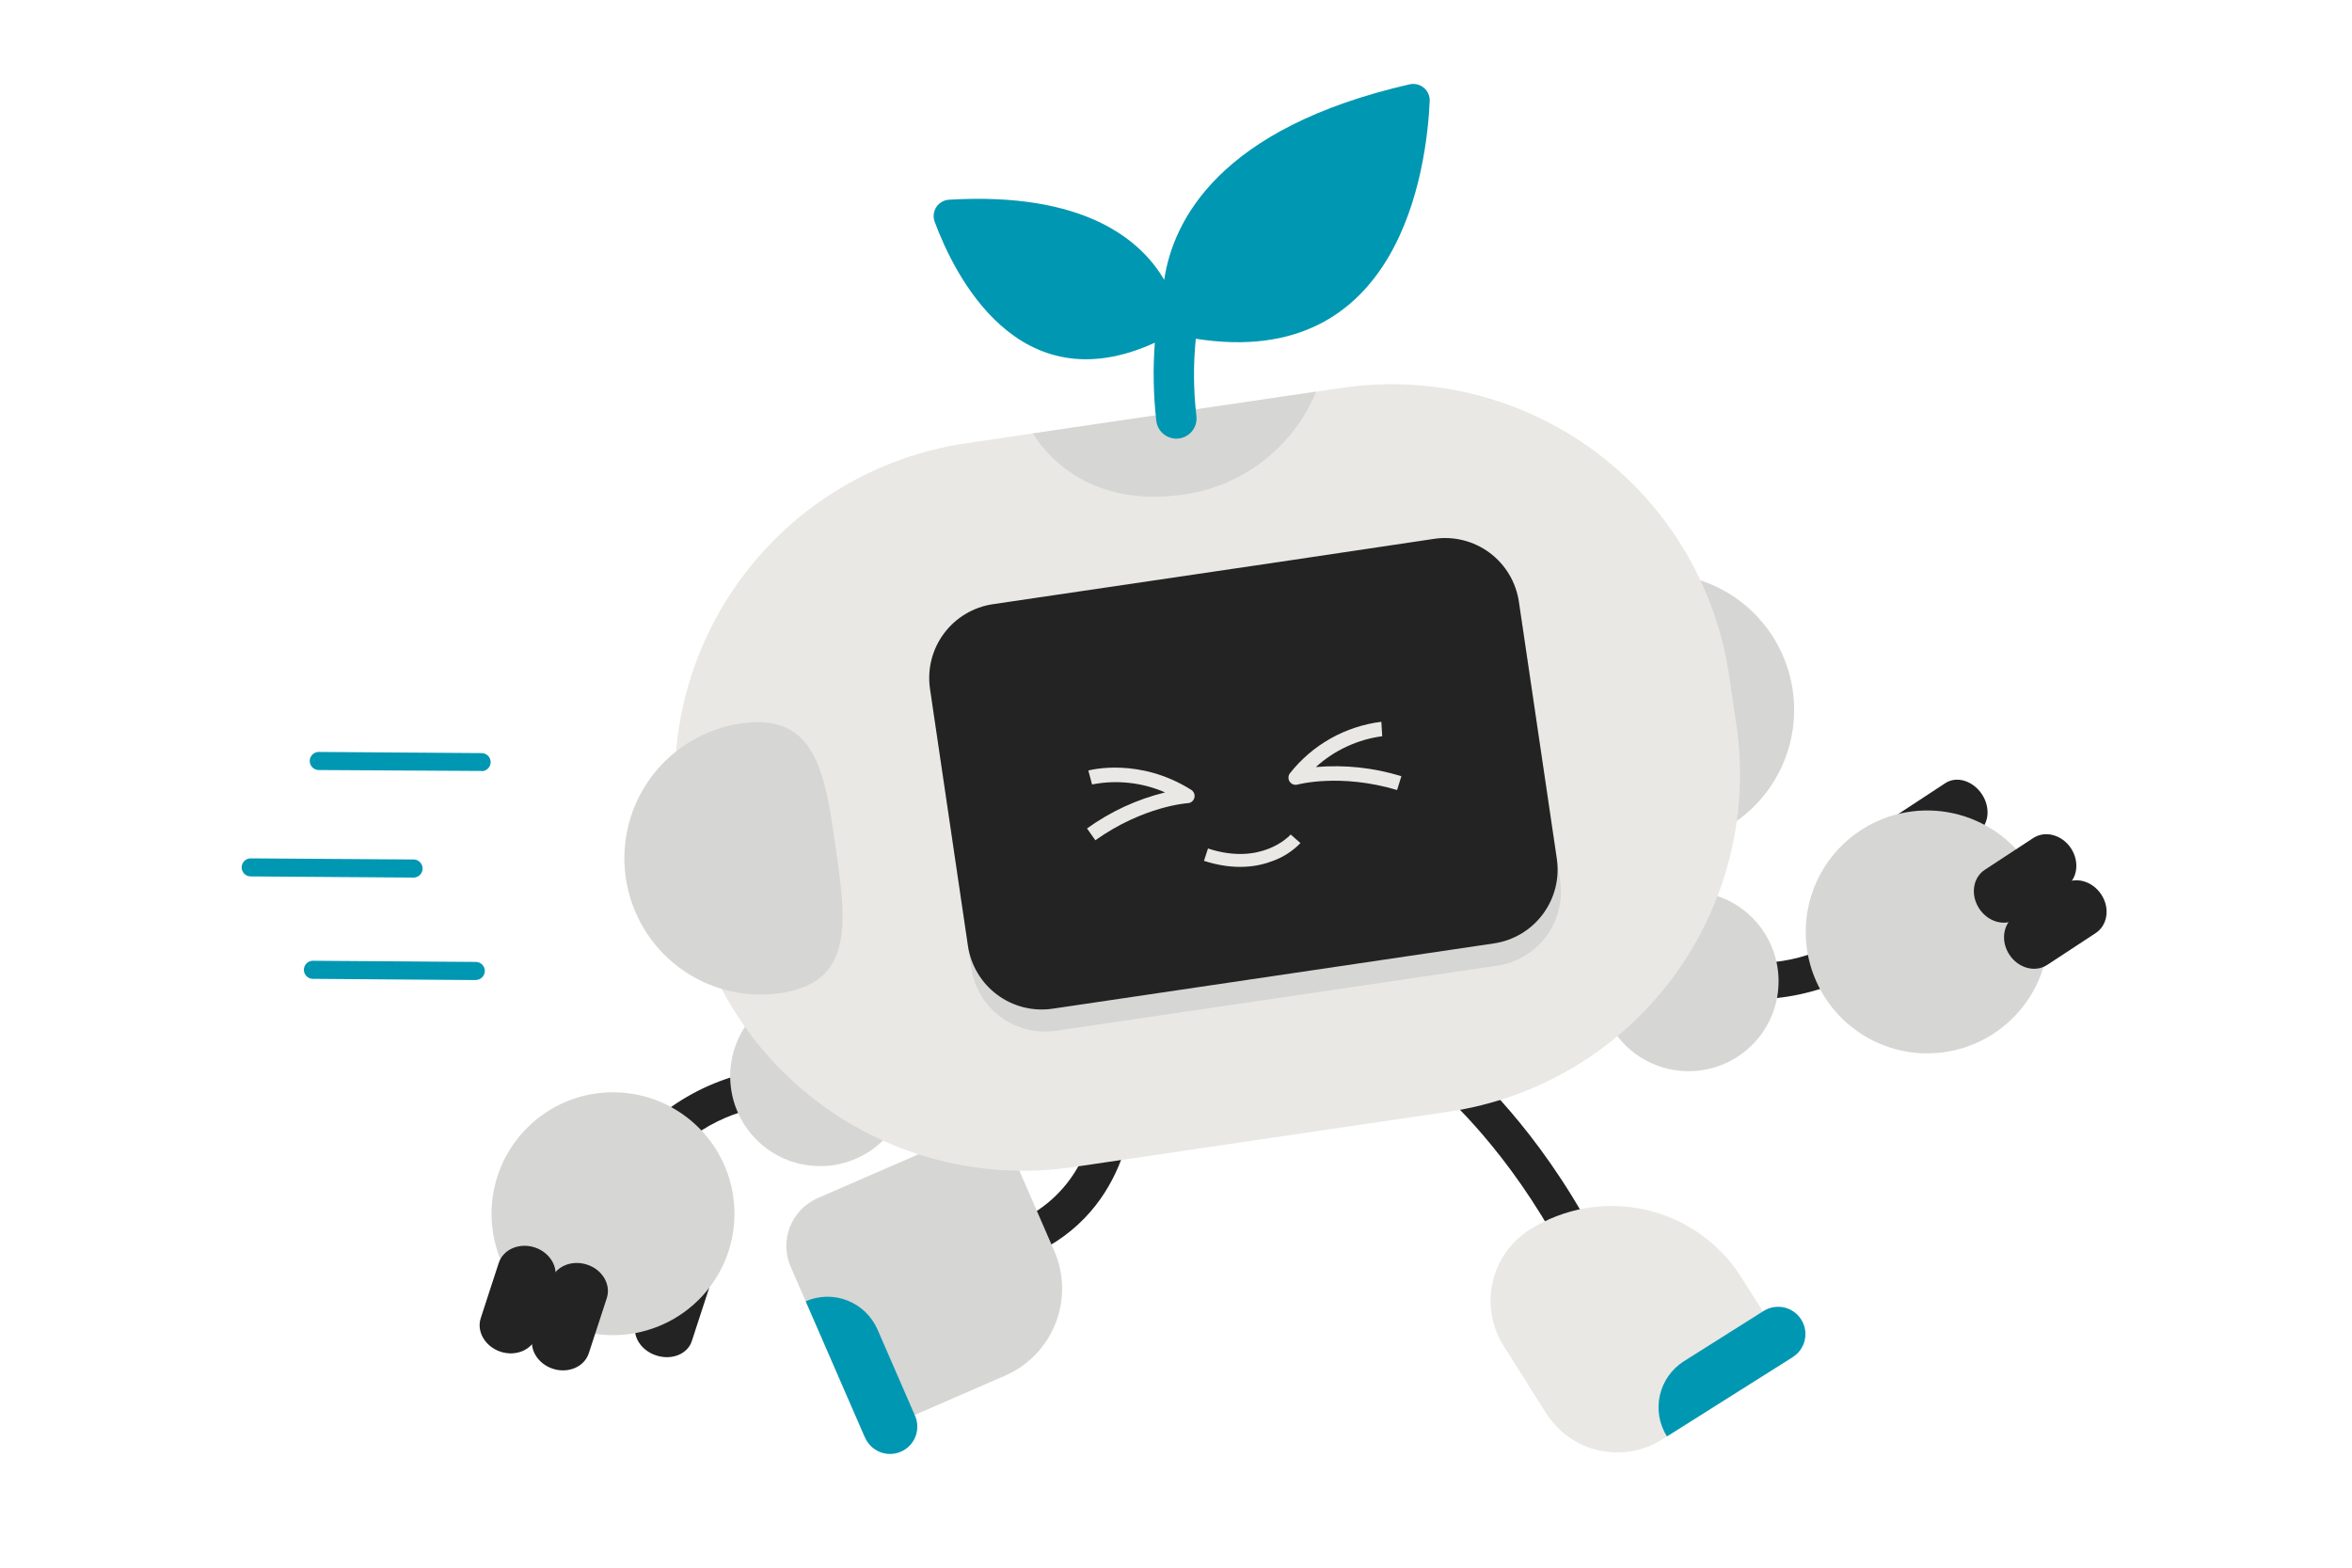 <svg xmlns="http://www.w3.org/2000/svg" xmlns:xlink="http://www.w3.org/1999/xlink" width="600" zoomAndPan="magnify" viewBox="0 0 450 300" height="400" preserveAspectRatio="xMidYMid meet" version="1.0"><defs><clipPath id="83a9043a63"><path d="M 383 168 L 403.973 168 L 403.973 186 L 383 186 Z M 383 168 " clip-rule="nonzero"/></clipPath><clipPath id="58d92d96a0"><path d="M 46.223 164 L 81 164 L 81 168 L 46.223 168 Z M 46.223 164 " clip-rule="nonzero"/></clipPath></defs><path fill="#232323" d="M 198.082 239.715 C 197.672 239.816 197.254 239.844 196.836 239.797 C 196.414 239.746 196.016 239.621 195.641 239.426 C 195.262 239.23 194.934 238.973 194.652 238.652 C 194.371 238.336 194.156 237.98 194.008 237.582 C 193.859 237.188 193.785 236.777 193.785 236.352 C 193.789 235.926 193.867 235.52 194.02 235.121 C 194.172 234.727 194.391 234.371 194.672 234.055 C 194.957 233.742 195.285 233.484 195.664 233.293 C 210.5 225.871 210.129 209.215 210.098 208.516 C 210.082 208.059 210.152 207.617 210.312 207.188 C 210.469 206.754 210.707 206.371 211.016 206.035 C 211.328 205.699 211.691 205.438 212.109 205.246 C 212.527 205.055 212.961 204.949 213.422 204.934 C 213.879 204.914 214.324 204.984 214.754 205.145 C 215.184 205.305 215.566 205.539 215.902 205.852 C 216.238 206.16 216.5 206.523 216.691 206.941 C 216.883 207.359 216.988 207.797 217.008 208.254 C 217.008 209.137 217.641 230.023 198.762 239.48 C 198.543 239.582 198.316 239.66 198.082 239.715 Z M 198.082 239.715 " fill-opacity="1" fill-rule="nonzero"/><path fill="#d6d6d4" d="M 151.273 242.398 L 165.414 274.945 L 192.297 263.25 C 192.84 263.012 193.375 262.746 193.895 262.457 C 194.414 262.168 194.918 261.855 195.406 261.516 C 195.895 261.176 196.363 260.812 196.816 260.43 C 197.27 260.043 197.703 259.637 198.117 259.207 C 198.531 258.781 198.922 258.332 199.293 257.867 C 199.66 257.402 200.004 256.918 200.328 256.418 C 200.648 255.918 200.945 255.402 201.215 254.871 C 201.488 254.344 201.73 253.801 201.949 253.25 C 202.168 252.695 202.359 252.133 202.52 251.559 C 202.684 250.988 202.816 250.41 202.922 249.824 C 203.027 249.238 203.105 248.648 203.152 248.055 C 203.199 247.465 203.219 246.871 203.207 246.273 C 203.195 245.68 203.156 245.086 203.09 244.496 C 203.02 243.906 202.922 243.32 202.797 242.738 C 202.668 242.156 202.516 241.582 202.332 241.02 C 202.148 240.453 201.938 239.895 201.699 239.352 L 194.785 223.461 C 194.523 222.859 194.207 222.293 193.832 221.758 C 193.457 221.223 193.035 220.727 192.562 220.273 C 192.094 219.82 191.582 219.418 191.031 219.066 C 190.484 218.711 189.902 218.414 189.297 218.176 C 188.688 217.938 188.062 217.758 187.418 217.641 C 186.777 217.527 186.129 217.473 185.473 217.484 C 184.82 217.496 184.176 217.566 183.535 217.707 C 182.898 217.844 182.277 218.043 181.676 218.301 L 156.418 229.289 C 155.82 229.551 155.254 229.871 154.719 230.246 C 154.184 230.621 153.688 231.043 153.234 231.516 C 152.785 231.984 152.383 232.496 152.027 233.047 C 151.676 233.598 151.383 234.176 151.141 234.781 C 150.902 235.391 150.727 236.016 150.609 236.66 C 150.496 237.301 150.441 237.949 150.453 238.602 C 150.465 239.258 150.539 239.902 150.676 240.539 C 150.816 241.18 151.012 241.797 151.273 242.398 Z M 151.273 242.398 " fill-opacity="1" fill-rule="nonzero"/><path fill="#0097b2" d="M 165.5 275.102 L 154.152 249.016 C 154.781 248.742 155.43 248.531 156.098 248.387 C 156.77 248.242 157.445 248.16 158.133 248.148 C 158.816 248.137 159.496 248.191 160.172 248.312 C 160.848 248.438 161.504 248.621 162.141 248.875 C 162.777 249.125 163.387 249.438 163.961 249.805 C 164.539 250.176 165.074 250.602 165.566 251.078 C 166.059 251.555 166.5 252.074 166.891 252.637 C 167.281 253.199 167.617 253.793 167.891 254.422 L 175.074 270.938 C 175.211 271.254 175.316 271.578 175.387 271.91 C 175.461 272.246 175.5 272.586 175.504 272.926 C 175.512 273.27 175.484 273.609 175.422 273.945 C 175.363 274.285 175.27 274.613 175.145 274.93 C 175.02 275.25 174.863 275.551 174.676 275.84 C 174.492 276.129 174.281 276.395 174.043 276.641 C 173.805 276.891 173.547 277.109 173.266 277.305 C 172.984 277.5 172.684 277.668 172.371 277.801 C 172.059 277.938 171.734 278.043 171.398 278.117 C 171.062 278.191 170.723 278.23 170.383 278.234 C 170.039 278.242 169.699 278.215 169.363 278.152 C 169.027 278.09 168.699 278 168.379 277.875 C 168.059 277.746 167.758 277.594 167.469 277.406 C 167.18 277.223 166.914 277.012 166.668 276.773 C 166.422 276.535 166.199 276.273 166.004 275.992 C 165.809 275.711 165.645 275.414 165.508 275.102 Z M 165.5 275.102 " fill-opacity="1" fill-rule="nonzero"/><path fill="#232323" d="M 300.094 237.68 C 299.441 237.715 298.828 237.578 298.254 237.266 C 297.68 236.953 297.23 236.512 296.906 235.945 C 286.559 217.902 275.199 208.426 275.086 208.332 C 274.73 208.039 274.445 207.691 274.23 207.289 C 274.016 206.883 273.887 206.453 273.844 205.996 C 273.801 205.543 273.844 205.094 273.977 204.656 C 274.113 204.219 274.324 203.82 274.617 203.469 C 274.906 203.117 275.258 202.832 275.66 202.617 C 276.066 202.402 276.496 202.273 276.953 202.227 C 277.406 202.184 277.855 202.23 278.293 202.363 C 278.73 202.496 279.125 202.711 279.48 203 C 279.98 203.414 291.93 213.375 302.906 232.508 C 303.051 232.766 303.164 233.035 303.238 233.32 C 303.316 233.602 303.355 233.895 303.359 234.188 C 303.359 234.48 303.328 234.773 303.254 235.059 C 303.184 235.344 303.078 235.617 302.938 235.875 C 302.797 236.133 302.625 236.371 302.426 236.586 C 302.223 236.801 302 236.988 301.75 237.145 C 301.5 237.305 301.238 237.43 300.957 237.52 C 300.676 237.609 300.391 237.664 300.094 237.68 Z M 300.094 237.68 " fill-opacity="1" fill-rule="nonzero"/><path fill="#e9e8e4" d="M 342.855 259.801 L 318.023 275.461 C 317.578 275.742 317.117 276 316.648 276.238 C 316.176 276.473 315.695 276.688 315.199 276.875 C 314.707 277.062 314.207 277.227 313.699 277.367 C 313.191 277.508 312.676 277.621 312.156 277.711 C 311.637 277.801 311.113 277.863 310.586 277.902 C 310.062 277.941 309.535 277.953 309.008 277.938 C 308.48 277.922 307.957 277.883 307.434 277.82 C 306.91 277.754 306.391 277.66 305.875 277.547 C 305.359 277.43 304.852 277.289 304.352 277.121 C 303.852 276.953 303.359 276.766 302.879 276.551 C 302.398 276.336 301.926 276.098 301.469 275.836 C 301.012 275.574 300.566 275.293 300.133 274.988 C 299.703 274.684 299.289 274.359 298.891 274.016 C 298.492 273.668 298.109 273.305 297.746 272.922 C 297.387 272.539 297.043 272.141 296.719 271.723 C 296.395 271.309 296.09 270.875 295.809 270.43 L 287.664 257.512 C 287.383 257.066 287.125 256.609 286.887 256.137 C 286.652 255.664 286.438 255.184 286.25 254.691 C 286.059 254.199 285.895 253.699 285.758 253.188 C 285.617 252.68 285.5 252.168 285.414 251.648 C 285.324 251.125 285.262 250.605 285.223 250.078 C 285.184 249.551 285.172 249.023 285.188 248.496 C 285.199 247.969 285.238 247.445 285.305 246.922 C 285.371 246.398 285.461 245.879 285.578 245.363 C 285.695 244.852 285.836 244.344 286.004 243.844 C 286.168 243.34 286.359 242.852 286.574 242.367 C 286.789 241.887 287.027 241.418 287.289 240.957 C 287.547 240.5 287.832 240.055 288.137 239.625 C 288.441 239.195 288.766 238.777 289.109 238.379 C 289.453 237.98 289.82 237.602 290.203 237.238 C 290.586 236.875 290.984 236.531 291.398 236.207 C 291.816 235.883 292.246 235.582 292.695 235.301 C 293.508 234.785 294.344 234.316 295.203 233.883 C 296.062 233.453 296.941 233.066 297.84 232.723 C 298.738 232.379 299.648 232.078 300.578 231.824 C 301.504 231.566 302.441 231.359 303.387 231.195 C 304.336 231.035 305.289 230.918 306.25 230.848 C 307.207 230.781 308.168 230.758 309.129 230.785 C 310.09 230.809 311.047 230.883 312 231 C 312.957 231.121 313.902 231.285 314.84 231.5 C 315.777 231.711 316.703 231.969 317.613 232.273 C 318.527 232.574 319.422 232.922 320.301 233.312 C 321.18 233.703 322.035 234.137 322.871 234.613 C 323.707 235.09 324.516 235.605 325.301 236.16 C 326.086 236.715 326.844 237.305 327.57 237.938 C 328.297 238.566 328.992 239.227 329.652 239.926 C 330.312 240.625 330.941 241.352 331.531 242.109 C 332.121 242.871 332.672 243.656 333.184 244.469 Z M 342.855 259.801 " fill-opacity="1" fill-rule="nonzero"/><path fill="#0097b2" d="M 342.992 259.707 L 318.93 274.883 C 318.562 274.305 318.258 273.695 318.012 273.055 C 317.766 272.414 317.586 271.758 317.469 271.082 C 317.355 270.406 317.305 269.727 317.324 269.039 C 317.34 268.355 317.426 267.676 317.578 267.008 C 317.73 266.34 317.945 265.691 318.223 265.066 C 318.5 264.441 318.84 263.848 319.234 263.289 C 319.629 262.727 320.078 262.211 320.574 261.742 C 321.07 261.27 321.609 260.852 322.191 260.484 L 337.422 250.875 C 337.715 250.695 338.02 250.543 338.336 250.418 C 338.656 250.297 338.984 250.207 339.324 250.148 C 339.66 250.09 340 250.066 340.344 250.074 C 340.688 250.082 341.023 250.125 341.359 250.203 C 341.691 250.277 342.016 250.383 342.328 250.523 C 342.641 250.664 342.938 250.832 343.219 251.031 C 343.496 251.227 343.754 251.449 343.992 251.699 C 344.227 251.945 344.434 252.215 344.617 252.508 C 344.801 252.797 344.953 253.102 345.078 253.422 C 345.199 253.742 345.293 254.07 345.352 254.406 C 345.41 254.746 345.434 255.086 345.426 255.43 C 345.414 255.77 345.375 256.109 345.297 256.441 C 345.223 256.777 345.113 257.102 344.977 257.414 C 344.836 257.727 344.668 258.023 344.469 258.305 C 344.273 258.586 344.051 258.844 343.801 259.078 C 343.551 259.312 343.281 259.523 342.992 259.707 Z M 342.992 259.707 " fill-opacity="1" fill-rule="nonzero"/><path fill="#232323" d="M 379.203 152.004 C 377.504 149.414 374.363 148.434 372.195 149.863 L 363.41 155.629 C 361.27 157.055 360.863 160.316 362.562 162.906 C 364.266 165.496 367.406 166.473 369.574 165.047 L 373.965 162.191 L 378.359 159.34 C 380.527 157.855 380.914 154.594 379.203 152.004 Z M 379.203 152.004 " fill-opacity="1" fill-rule="nonzero"/><path fill="#232323" d="M 357.367 179.418 C 356.816 179.027 356.203 178.82 355.527 178.789 C 354.852 178.758 354.223 178.914 353.641 179.254 C 342.387 185.777 334.23 183.984 334.152 183.965 C 333.711 183.852 333.262 183.828 332.809 183.895 C 332.355 183.961 331.934 184.113 331.539 184.348 C 331.145 184.582 330.812 184.883 330.539 185.254 C 330.266 185.621 330.074 186.023 329.961 186.469 C 329.848 186.914 329.828 187.363 329.895 187.812 C 329.957 188.266 330.109 188.691 330.344 189.082 C 330.578 189.477 330.879 189.812 331.246 190.086 C 331.613 190.359 332.02 190.551 332.461 190.664 C 334.906 191.168 337.367 191.277 339.848 191 C 346.027 190.348 351.781 188.426 357.109 185.227 C 357.504 184.996 357.844 184.699 358.121 184.336 C 358.402 183.973 358.598 183.566 358.715 183.125 C 358.836 182.684 358.863 182.234 358.801 181.777 C 358.742 181.324 358.594 180.898 358.363 180.504 C 358.113 180.066 357.781 179.707 357.367 179.418 Z M 357.367 179.418 " fill-opacity="1" fill-rule="nonzero"/><path fill="#d6d6d4" d="M 326.043 170.824 C 326.598 170.918 327.148 171.043 327.691 171.195 C 328.234 171.344 328.77 171.523 329.293 171.727 C 329.82 171.93 330.336 172.16 330.836 172.414 C 331.34 172.668 331.832 172.945 332.305 173.246 C 332.781 173.551 333.242 173.875 333.688 174.223 C 334.129 174.57 334.555 174.938 334.965 175.328 C 335.371 175.715 335.758 176.125 336.125 176.551 C 336.492 176.98 336.84 177.422 337.164 177.883 C 337.488 178.348 337.789 178.82 338.066 179.312 C 338.344 179.805 338.594 180.309 338.824 180.824 C 339.051 181.34 339.254 181.863 339.43 182.398 C 339.605 182.934 339.754 183.477 339.875 184.027 C 340 184.578 340.094 185.133 340.164 185.691 C 340.23 186.25 340.273 186.812 340.285 187.375 C 340.297 187.941 340.285 188.504 340.242 189.066 C 340.199 189.629 340.129 190.188 340.031 190.742 C 339.938 191.297 339.812 191.848 339.66 192.391 C 339.508 192.934 339.332 193.465 339.129 193.992 C 338.926 194.52 338.695 195.031 338.441 195.535 C 338.188 196.039 337.91 196.527 337.609 197.004 C 337.305 197.48 336.98 197.938 336.633 198.383 C 336.285 198.828 335.918 199.254 335.527 199.66 C 335.141 200.07 334.73 200.457 334.305 200.824 C 333.875 201.191 333.434 201.539 332.969 201.859 C 332.508 202.184 332.031 202.484 331.543 202.762 C 331.051 203.039 330.547 203.293 330.031 203.52 C 329.516 203.75 328.992 203.949 328.457 204.125 C 327.922 204.301 327.379 204.453 326.828 204.574 C 326.277 204.695 325.723 204.793 325.164 204.859 C 324.602 204.93 324.043 204.969 323.477 204.984 C 322.914 204.996 322.352 204.98 321.789 204.938 C 321.227 204.898 320.668 204.828 320.113 204.73 C 319.559 204.633 319.008 204.508 318.465 204.359 C 317.922 204.207 317.391 204.031 316.863 203.824 C 316.336 203.621 315.824 203.395 315.32 203.141 C 314.816 202.887 314.328 202.605 313.852 202.305 C 313.375 202.004 312.914 201.68 312.473 201.332 C 312.027 200.984 311.602 200.613 311.195 200.227 C 310.785 199.836 310.398 199.43 310.031 199 C 309.664 198.574 309.316 198.129 308.992 197.668 C 308.668 197.207 308.371 196.73 308.094 196.238 C 307.816 195.75 307.562 195.246 307.336 194.73 C 307.105 194.215 306.906 193.688 306.73 193.152 C 306.555 192.617 306.402 192.074 306.281 191.523 C 306.156 190.977 306.062 190.422 305.992 189.859 C 305.926 189.301 305.887 188.738 305.871 188.176 C 305.859 187.613 305.875 187.051 305.914 186.488 C 305.957 185.926 306.027 185.367 306.125 184.812 C 306.223 184.258 306.348 183.707 306.496 183.164 C 306.648 182.621 306.824 182.086 307.027 181.562 C 307.234 181.035 307.461 180.52 307.715 180.016 C 307.969 179.516 308.246 179.023 308.551 178.551 C 308.852 178.074 309.176 177.613 309.523 177.168 C 309.871 176.727 310.238 176.301 310.629 175.891 C 311.02 175.484 311.426 175.098 311.855 174.73 C 312.281 174.359 312.727 174.016 313.188 173.691 C 313.648 173.367 314.125 173.066 314.617 172.789 C 315.105 172.512 315.609 172.262 316.125 172.031 C 316.641 171.805 317.168 171.602 317.703 171.426 C 318.238 171.25 318.781 171.102 319.328 170.977 C 319.879 170.855 320.434 170.762 320.996 170.691 C 321.555 170.625 322.117 170.582 322.68 170.57 C 323.242 170.555 323.805 170.57 324.367 170.613 C 324.93 170.656 325.488 170.727 326.043 170.824 Z M 326.043 170.824 " fill-opacity="1" fill-rule="nonzero"/><path fill="#d6d6d4" d="M 390.773 170.992 C 391.016 171.715 391.219 172.445 391.387 173.188 C 391.555 173.93 391.688 174.68 391.781 175.434 C 391.879 176.188 391.934 176.945 391.957 177.707 C 391.977 178.469 391.961 179.23 391.906 179.988 C 391.852 180.746 391.762 181.504 391.633 182.254 C 391.504 183.004 391.34 183.746 391.137 184.48 C 390.938 185.215 390.699 185.938 390.426 186.648 C 390.156 187.355 389.848 188.055 389.508 188.734 C 389.168 189.414 388.793 190.078 388.391 190.723 C 387.984 191.363 387.547 191.988 387.078 192.59 C 386.613 193.191 386.117 193.766 385.594 194.32 C 385.07 194.871 384.523 195.398 383.945 195.895 C 383.371 196.395 382.773 196.863 382.152 197.305 C 381.531 197.742 380.891 198.152 380.227 198.527 C 379.566 198.906 378.887 199.25 378.191 199.559 C 377.496 199.871 376.789 200.145 376.066 200.387 C 375.344 200.625 374.613 200.828 373.871 201 C 373.129 201.168 372.379 201.301 371.625 201.395 C 370.867 201.488 370.109 201.547 369.352 201.566 C 368.59 201.586 367.828 201.57 367.07 201.516 C 366.312 201.461 365.555 201.371 364.805 201.242 C 364.055 201.113 363.312 200.949 362.578 200.75 C 361.844 200.547 361.121 200.312 360.41 200.039 C 359.699 199.766 359.004 199.461 358.324 199.121 C 357.645 198.777 356.98 198.406 356.336 198 C 355.691 197.594 355.07 197.156 354.469 196.691 C 353.867 196.223 353.293 195.73 352.738 195.207 C 352.188 194.684 351.66 194.133 351.16 193.559 C 350.664 192.984 350.195 192.383 349.754 191.762 C 349.316 191.141 348.906 190.5 348.531 189.84 C 348.152 189.176 347.809 188.5 347.5 187.805 C 347.188 187.109 346.914 186.402 346.672 185.68 C 346.434 184.957 346.227 184.223 346.059 183.48 C 345.891 182.738 345.758 181.992 345.664 181.234 C 345.57 180.48 345.512 179.723 345.492 178.961 C 345.469 178.199 345.488 177.441 345.543 176.68 C 345.594 175.922 345.688 175.168 345.816 174.418 C 345.945 173.668 346.109 172.926 346.309 172.191 C 346.512 171.457 346.746 170.734 347.02 170.023 C 347.293 169.312 347.598 168.617 347.938 167.938 C 348.281 167.254 348.652 166.594 349.059 165.949 C 349.465 165.305 349.898 164.684 350.367 164.082 C 350.832 163.48 351.328 162.902 351.852 162.352 C 352.375 161.797 352.926 161.273 353.5 160.773 C 354.074 160.273 354.676 159.805 355.297 159.367 C 355.918 158.926 356.559 158.52 357.219 158.141 C 357.879 157.766 358.559 157.422 359.254 157.109 C 359.949 156.801 360.656 156.523 361.379 156.285 C 362.102 156.043 362.836 155.84 363.578 155.672 C 364.32 155.504 365.066 155.371 365.824 155.277 C 366.578 155.18 367.336 155.121 368.098 155.102 C 368.859 155.082 369.617 155.098 370.379 155.152 C 371.137 155.207 371.891 155.297 372.641 155.426 C 373.391 155.555 374.133 155.719 374.867 155.922 C 375.602 156.121 376.324 156.359 377.035 156.629 C 377.746 156.902 378.441 157.211 379.121 157.551 C 379.805 157.891 380.465 158.266 381.109 158.668 C 381.754 159.074 382.375 159.512 382.977 159.977 C 383.578 160.445 384.156 160.941 384.707 161.465 C 385.262 161.988 385.785 162.535 386.285 163.113 C 386.785 163.688 387.254 164.285 387.691 164.906 C 388.133 165.527 388.539 166.168 388.918 166.832 C 389.293 167.492 389.637 168.172 389.949 168.863 C 390.258 169.559 390.535 170.27 390.773 170.992 Z M 390.773 170.992 " fill-opacity="1" fill-rule="nonzero"/><g clip-path="url(#83a9043a63)"><path fill="#232323" d="M 402.016 171.156 C 400.309 168.566 397.078 167.688 394.785 169.184 L 385.508 175.273 C 383.219 176.777 382.742 180.098 384.445 182.688 C 386.152 185.277 389.383 186.16 391.676 184.656 L 396.305 181.617 L 400.938 178.574 C 403.242 177.07 403.75 173.758 402.016 171.156 Z M 402.016 171.156 " fill-opacity="1" fill-rule="nonzero"/></g><path fill="#232323" d="M 396.242 162.344 C 394.535 159.746 391.305 158.867 389.012 160.371 L 379.738 166.453 C 377.445 167.957 376.969 171.277 378.672 173.867 C 380.371 176.465 383.609 177.34 385.902 175.836 L 390.531 172.797 L 395.164 169.758 C 397.469 168.277 397.941 164.961 396.242 162.344 Z M 396.242 162.344 " fill-opacity="1" fill-rule="nonzero"/><path fill="#232323" d="M 125.562 259.387 C 128.508 260.352 131.551 259.125 132.355 256.656 L 135.617 246.664 C 136.422 244.195 134.684 241.414 131.734 240.449 C 128.789 239.492 125.746 240.715 124.941 243.184 L 123.309 248.176 L 121.68 253.172 C 120.875 255.648 122.602 258.434 125.562 259.387 Z M 125.562 259.387 " fill-opacity="1" fill-rule="nonzero"/><path fill="#232323" d="M 125.027 221.07 C 125.645 221.34 126.289 221.418 126.957 221.312 C 127.621 221.203 128.207 220.922 128.711 220.469 C 138.406 211.801 146.754 211.906 146.84 211.906 C 147.301 211.926 147.742 211.855 148.172 211.699 C 148.605 211.543 148.988 211.309 149.324 211 C 149.664 210.688 149.93 210.324 150.121 209.91 C 150.316 209.496 150.422 209.059 150.441 208.598 C 150.461 208.141 150.391 207.695 150.234 207.266 C 150.078 206.836 149.844 206.453 149.531 206.113 C 149.223 205.777 148.859 205.512 148.445 205.316 C 148.027 205.125 147.59 205.02 147.133 205 C 144.641 205.004 142.207 205.395 139.832 206.168 C 133.918 208.066 128.672 211.113 124.098 215.316 C 123.758 215.625 123.488 215.984 123.289 216.395 C 123.094 216.809 122.98 217.246 122.953 217.703 C 122.93 218.16 122.992 218.605 123.145 219.035 C 123.297 219.469 123.523 219.855 123.828 220.199 C 124.164 220.574 124.566 220.863 125.027 221.07 Z M 125.027 221.07 " fill-opacity="1" fill-rule="nonzero"/><path fill="#d6d6d4" d="M 170.961 195.996 C 171.285 196.457 171.586 196.93 171.867 197.422 C 172.145 197.91 172.398 198.414 172.629 198.926 C 172.859 199.441 173.062 199.965 173.242 200.5 C 173.418 201.035 173.57 201.578 173.695 202.129 C 173.82 202.68 173.918 203.23 173.988 203.793 C 174.059 204.352 174.102 204.914 174.117 205.477 C 174.133 206.039 174.121 206.602 174.082 207.164 C 174.039 207.727 173.973 208.285 173.879 208.84 C 173.781 209.398 173.66 209.945 173.512 210.488 C 173.363 211.035 173.188 211.57 172.984 212.094 C 172.785 212.621 172.559 213.137 172.305 213.641 C 172.055 214.145 171.777 214.637 171.477 215.113 C 171.176 215.59 170.852 216.051 170.508 216.496 C 170.16 216.941 169.797 217.367 169.406 217.777 C 169.02 218.188 168.613 218.578 168.188 218.945 C 167.762 219.316 167.32 219.664 166.859 219.988 C 166.398 220.312 165.922 220.617 165.434 220.895 C 164.945 221.176 164.441 221.43 163.926 221.66 C 163.41 221.887 162.887 222.094 162.352 222.27 C 161.816 222.449 161.277 222.602 160.727 222.727 C 160.176 222.852 159.621 222.949 159.062 223.02 C 158.504 223.09 157.941 223.133 157.379 223.145 C 156.816 223.16 156.25 223.148 155.691 223.109 C 155.129 223.07 154.566 223 154.012 222.906 C 153.457 222.812 152.906 222.691 152.363 222.539 C 151.82 222.391 151.285 222.215 150.758 222.016 C 150.23 221.812 149.719 221.586 149.211 221.336 C 148.707 221.082 148.219 220.805 147.742 220.504 C 147.266 220.203 146.805 219.883 146.359 219.535 C 145.914 219.191 145.484 218.824 145.074 218.438 C 144.668 218.047 144.277 217.641 143.91 217.215 C 143.539 216.789 143.191 216.348 142.867 215.887 C 142.539 215.426 142.238 214.953 141.957 214.461 C 141.68 213.973 141.426 213.469 141.195 212.957 C 140.965 212.441 140.762 211.914 140.582 211.383 C 140.406 210.848 140.254 210.305 140.129 209.754 C 140.004 209.203 139.906 208.648 139.836 208.09 C 139.766 207.531 139.723 206.969 139.707 206.406 C 139.691 205.844 139.703 205.281 139.746 204.719 C 139.785 204.156 139.852 203.598 139.949 203.043 C 140.043 202.484 140.164 201.938 140.312 201.391 C 140.461 200.848 140.637 200.312 140.84 199.789 C 141.039 199.262 141.266 198.746 141.52 198.242 C 141.773 197.738 142.047 197.246 142.348 196.77 C 142.648 196.293 142.973 195.832 143.316 195.387 C 143.664 194.941 144.031 194.516 144.418 194.105 C 144.805 193.695 145.211 193.305 145.637 192.938 C 146.062 192.566 146.508 192.219 146.969 191.895 C 147.426 191.57 147.902 191.266 148.391 190.988 C 148.883 190.707 149.383 190.453 149.898 190.223 C 150.414 189.996 150.938 189.789 151.473 189.613 C 152.008 189.434 152.551 189.281 153.098 189.156 C 153.648 189.031 154.203 188.934 154.762 188.863 C 155.32 188.793 155.883 188.75 156.445 188.734 C 157.012 188.723 157.574 188.734 158.137 188.773 C 158.699 188.812 159.258 188.883 159.812 188.977 C 160.367 189.07 160.918 189.191 161.461 189.344 C 162.004 189.492 162.539 189.668 163.066 189.867 C 163.594 190.07 164.109 190.297 164.613 190.547 C 165.117 190.801 165.605 191.078 166.086 191.379 C 166.562 191.676 167.023 192 167.469 192.348 C 167.914 192.691 168.34 193.059 168.75 193.445 C 169.16 193.832 169.547 194.242 169.918 194.668 C 170.285 195.094 170.633 195.535 170.961 195.996 Z M 170.961 195.996 " fill-opacity="1" fill-rule="nonzero"/><path fill="#d6d6d4" d="M 139.223 224.594 C 139.473 225.309 139.688 226.039 139.867 226.777 C 140.047 227.52 140.191 228.266 140.297 229.02 C 140.402 229.773 140.473 230.531 140.504 231.289 C 140.535 232.051 140.531 232.812 140.488 233.57 C 140.445 234.332 140.363 235.086 140.246 235.84 C 140.129 236.59 139.977 237.336 139.785 238.074 C 139.594 238.809 139.371 239.535 139.109 240.25 C 138.848 240.965 138.551 241.664 138.219 242.352 C 137.891 243.039 137.527 243.707 137.129 244.355 C 136.734 245.004 136.309 245.633 135.848 246.242 C 135.391 246.852 134.906 247.434 134.391 247.996 C 133.875 248.555 133.332 249.09 132.766 249.594 C 132.195 250.102 131.605 250.582 130.992 251.031 C 130.375 251.48 129.742 251.895 129.086 252.281 C 128.43 252.668 127.758 253.023 127.066 253.344 C 126.375 253.664 125.672 253.949 124.953 254.199 C 124.234 254.453 123.504 254.668 122.766 254.848 C 122.027 255.027 121.281 255.168 120.527 255.277 C 119.773 255.383 119.016 255.449 118.254 255.484 C 117.492 255.516 116.734 255.508 115.973 255.465 C 115.215 255.422 114.457 255.344 113.707 255.227 C 112.953 255.109 112.207 254.953 111.473 254.766 C 110.734 254.574 110.008 254.348 109.293 254.086 C 108.578 253.824 107.879 253.527 107.195 253.199 C 106.508 252.867 105.84 252.504 105.191 252.109 C 104.539 251.711 103.91 251.285 103.305 250.828 C 102.695 250.371 102.109 249.883 101.551 249.367 C 100.988 248.852 100.457 248.312 99.949 247.742 C 99.441 247.176 98.965 246.586 98.516 245.969 C 98.066 245.355 97.648 244.719 97.262 244.066 C 96.875 243.41 96.523 242.734 96.203 242.047 C 95.883 241.355 95.594 240.652 95.344 239.934 C 95.094 239.215 94.879 238.484 94.699 237.746 C 94.52 237.004 94.375 236.258 94.27 235.504 C 94.164 234.75 94.094 233.992 94.062 233.234 C 94.031 232.473 94.035 231.711 94.078 230.953 C 94.121 230.191 94.203 229.438 94.32 228.684 C 94.438 227.934 94.59 227.188 94.781 226.449 C 94.969 225.715 95.195 224.988 95.457 224.273 C 95.719 223.559 96.016 222.859 96.348 222.172 C 96.676 221.488 97.039 220.82 97.438 220.168 C 97.832 219.52 98.258 218.891 98.719 218.281 C 99.176 217.672 99.66 217.09 100.176 216.527 C 100.691 215.969 101.234 215.434 101.801 214.93 C 102.367 214.422 102.961 213.941 103.574 213.496 C 104.191 213.047 104.824 212.629 105.48 212.242 C 106.137 211.855 106.809 211.5 107.5 211.18 C 108.191 210.859 108.895 210.574 109.613 210.324 C 110.332 210.07 111.062 209.855 111.801 209.676 C 112.539 209.496 113.285 209.355 114.039 209.25 C 114.793 209.141 115.551 209.074 116.312 209.043 C 117.074 209.008 117.832 209.016 118.594 209.059 C 119.352 209.102 120.109 209.18 120.859 209.297 C 121.613 209.414 122.355 209.57 123.094 209.758 C 123.832 209.949 124.559 210.176 125.273 210.438 C 125.988 210.699 126.688 210.996 127.371 211.324 C 128.059 211.656 128.727 212.02 129.375 212.414 C 130.027 212.812 130.656 213.238 131.262 213.695 C 131.871 214.152 132.457 214.641 133.016 215.156 C 133.574 215.672 134.109 216.211 134.617 216.781 C 135.125 217.348 135.602 217.938 136.051 218.555 C 136.5 219.168 136.918 219.805 137.305 220.461 C 137.691 221.113 138.043 221.789 138.363 222.477 C 138.684 223.168 138.973 223.875 139.223 224.594 Z M 139.223 224.594 " fill-opacity="1" fill-rule="nonzero"/><path fill="#232323" d="M 95.785 258.676 C 98.73 259.637 101.809 258.309 102.656 255.707 L 106.098 245.168 C 106.945 242.562 105.246 239.672 102.301 238.707 C 99.352 237.754 96.27 239.078 95.422 241.684 L 93.703 246.949 L 91.98 252.254 C 91.133 254.812 92.84 257.711 95.785 258.676 Z M 95.785 258.676 " fill-opacity="1" fill-rule="nonzero"/><path fill="#232323" d="M 105.781 261.934 C 108.73 262.891 111.805 261.562 112.652 258.961 L 116.094 248.422 C 116.941 245.816 115.242 242.926 112.297 242 C 109.352 241.035 106.266 242.363 105.418 244.965 L 103.699 250.234 L 101.98 255.508 C 101.129 258.082 102.836 260.973 105.781 261.934 Z M 105.781 261.934 " fill-opacity="1" fill-rule="nonzero"/><path fill="#d6d6d4" d="M 302.844 137.953 C 304.984 152.223 306.746 163.742 320.996 161.637 C 321.84 161.512 322.676 161.344 323.508 161.137 C 324.336 160.93 325.152 160.684 325.957 160.398 C 326.762 160.109 327.551 159.785 328.32 159.418 C 329.094 159.055 329.848 158.652 330.578 158.215 C 331.312 157.777 332.023 157.301 332.711 156.793 C 333.395 156.285 334.055 155.746 334.688 155.172 C 335.32 154.598 335.926 153.996 336.5 153.363 C 337.074 152.73 337.617 152.07 338.125 151.387 C 338.637 150.699 339.109 149.992 339.551 149.258 C 339.988 148.527 340.391 147.773 340.758 147.004 C 341.125 146.23 341.449 145.441 341.738 144.641 C 342.027 143.836 342.277 143.02 342.484 142.191 C 342.691 141.363 342.859 140.523 342.984 139.68 C 343.109 138.836 343.195 137.984 343.238 137.133 C 343.281 136.281 343.281 135.426 343.238 134.574 C 343.199 133.719 343.117 132.871 342.992 132.027 C 342.867 131.18 342.699 130.344 342.492 129.516 C 342.285 128.688 342.039 127.871 341.754 127.066 C 341.465 126.262 341.141 125.473 340.773 124.699 C 340.41 123.926 340.008 123.176 339.57 122.441 C 339.133 121.707 338.656 121 338.148 120.312 C 337.641 119.625 337.102 118.965 336.527 118.332 C 335.953 117.699 335.352 117.094 334.719 116.52 C 334.086 115.945 333.426 115.406 332.742 114.895 C 332.055 114.387 331.348 113.91 330.613 113.473 C 329.883 113.031 329.129 112.629 328.359 112.266 C 327.586 111.898 326.797 111.57 325.996 111.281 C 325.191 110.992 324.375 110.746 323.547 110.539 C 322.719 110.328 321.879 110.164 321.035 110.035 C 320.191 109.91 319.34 109.824 318.488 109.785 C 317.637 109.742 316.781 109.738 315.93 109.781 C 315.074 109.824 314.227 109.906 313.383 110.031 C 299.133 112.137 300.738 123.703 302.844 137.953 Z M 302.844 137.953 " fill-opacity="1" fill-rule="nonzero"/><path fill="#e9e8e4" d="M 330.82 129.246 L 332.211 138.664 C 332.367 139.723 332.5 140.781 332.602 141.844 C 332.707 142.906 332.785 143.973 332.836 145.039 C 332.887 146.105 332.91 147.172 332.91 148.242 C 332.91 149.309 332.883 150.375 332.828 151.441 C 332.777 152.508 332.695 153.574 332.59 154.637 C 332.484 155.699 332.355 156.758 332.195 157.812 C 332.039 158.871 331.855 159.922 331.645 160.969 C 331.438 162.016 331.203 163.059 330.941 164.094 C 330.68 165.129 330.395 166.156 330.086 167.18 C 329.773 168.199 329.438 169.215 329.078 170.219 C 328.719 171.223 328.332 172.219 327.922 173.207 C 327.512 174.191 327.078 175.168 326.621 176.133 C 326.164 177.098 325.684 178.051 325.18 178.992 C 324.676 179.934 324.148 180.859 323.598 181.777 C 323.051 182.691 322.477 183.594 321.883 184.48 C 321.289 185.367 320.672 186.238 320.035 187.098 C 319.398 187.953 318.742 188.797 318.066 189.621 C 317.387 190.445 316.688 191.254 315.973 192.043 C 315.254 192.832 314.516 193.605 313.762 194.359 C 313.004 195.117 312.23 195.852 311.438 196.566 C 310.648 197.285 309.84 197.98 309.012 198.656 C 308.188 199.332 307.344 199.988 306.484 200.625 C 305.629 201.262 304.754 201.875 303.867 202.469 C 302.977 203.059 302.074 203.629 301.16 204.18 C 300.242 204.727 299.312 205.25 298.371 205.754 C 297.43 206.258 296.477 206.734 295.508 207.191 C 294.543 207.648 293.566 208.078 292.582 208.488 C 291.594 208.895 290.598 209.277 289.594 209.637 C 288.586 209.996 287.574 210.328 286.551 210.641 C 285.527 210.949 284.5 211.23 283.465 211.492 C 282.426 211.75 281.387 211.98 280.336 212.191 C 279.289 212.398 278.238 212.578 277.184 212.734 L 205.297 223.344 C 204.242 223.5 203.18 223.633 202.117 223.734 C 201.055 223.84 199.992 223.918 198.926 223.969 C 197.859 224.02 196.789 224.047 195.723 224.043 C 194.656 224.043 193.586 224.016 192.52 223.965 C 191.453 223.91 190.391 223.832 189.328 223.727 C 188.266 223.621 187.207 223.488 186.148 223.332 C 185.094 223.172 184.043 222.992 182.996 222.781 C 181.949 222.57 180.906 222.336 179.871 222.078 C 178.836 221.816 177.809 221.531 176.785 221.219 C 175.762 220.91 174.75 220.574 173.746 220.215 C 172.738 219.852 171.746 219.469 170.758 219.059 C 169.773 218.648 168.797 218.215 167.832 217.758 C 166.867 217.301 165.914 216.82 164.973 216.316 C 164.031 215.812 163.102 215.285 162.188 214.734 C 161.273 214.188 160.371 213.613 159.484 213.02 C 158.594 212.426 157.723 211.812 156.867 211.176 C 156.008 210.539 155.168 209.879 154.344 209.203 C 153.52 208.523 152.711 207.828 151.918 207.109 C 151.129 206.391 150.355 205.656 149.602 204.898 C 148.848 204.145 148.113 203.371 147.395 202.578 C 146.68 201.785 145.984 200.977 145.305 200.152 C 144.629 199.324 143.973 198.484 143.336 197.625 C 142.703 196.766 142.09 195.895 141.496 195.004 C 140.902 194.117 140.332 193.215 139.785 192.297 C 139.238 191.383 138.711 190.453 138.207 189.512 C 137.707 188.57 137.227 187.613 136.77 186.648 C 136.316 185.684 135.883 184.707 135.477 183.719 C 135.066 182.734 134.684 181.738 134.324 180.73 C 133.965 179.727 133.633 178.711 133.324 177.691 C 133.016 176.668 132.73 175.641 132.473 174.602 C 132.215 173.566 131.98 172.523 131.773 171.477 C 131.566 170.43 131.383 169.379 131.227 168.32 L 129.801 158.902 C 129.645 157.848 129.516 156.785 129.41 155.723 C 129.309 154.66 129.23 153.598 129.18 152.531 C 129.129 151.465 129.102 150.398 129.102 149.328 C 129.102 148.262 129.129 147.195 129.184 146.129 C 129.238 145.062 129.316 143.996 129.422 142.934 C 129.527 141.871 129.66 140.812 129.816 139.758 C 129.973 138.699 130.156 137.648 130.367 136.602 C 130.574 135.555 130.809 134.512 131.07 133.477 C 131.332 132.441 131.617 131.414 131.926 130.391 C 132.238 129.371 132.574 128.355 132.934 127.352 C 133.293 126.348 133.68 125.352 134.09 124.367 C 134.496 123.379 134.93 122.402 135.387 121.438 C 135.844 120.473 136.324 119.52 136.828 118.578 C 137.332 117.637 137.859 116.711 138.41 115.793 C 138.961 114.879 139.531 113.977 140.125 113.09 C 140.719 112.203 141.336 111.332 141.973 110.473 C 142.609 109.617 143.266 108.773 143.941 107.949 C 144.621 107.125 145.32 106.316 146.035 105.527 C 146.754 104.734 147.488 103.965 148.246 103.207 C 149 102.453 149.773 101.719 150.566 101.004 C 151.359 100.285 152.168 99.59 152.992 98.91 C 153.816 98.234 154.66 97.578 155.52 96.945 C 156.375 96.309 157.25 95.695 158.137 95.102 C 159.027 94.508 159.93 93.938 160.844 93.391 C 161.762 92.84 162.688 92.316 163.633 91.812 C 164.574 91.309 165.527 90.832 166.492 90.375 C 167.457 89.918 168.434 89.488 169.422 89.078 C 170.406 88.672 171.402 88.285 172.41 87.93 C 173.414 87.57 174.43 87.234 175.449 86.926 C 176.473 86.617 177.5 86.332 178.535 86.074 C 179.574 85.812 180.613 85.582 181.66 85.371 C 182.711 85.164 183.762 84.984 184.816 84.828 L 256.754 74.223 C 257.809 74.066 258.867 73.938 259.93 73.832 C 260.992 73.73 262.059 73.652 263.125 73.602 C 264.191 73.551 265.258 73.523 266.328 73.523 C 267.395 73.527 268.461 73.555 269.527 73.605 C 270.594 73.66 271.66 73.738 272.723 73.844 C 273.785 73.949 274.844 74.082 275.898 74.238 C 276.953 74.398 278.008 74.582 279.055 74.789 C 280.102 75 281.141 75.234 282.176 75.492 C 283.215 75.754 284.242 76.039 285.262 76.352 C 286.285 76.66 287.297 76.996 288.305 77.355 C 289.309 77.719 290.305 78.102 291.289 78.512 C 292.277 78.922 293.25 79.355 294.215 79.812 C 295.18 80.27 296.133 80.75 297.074 81.254 C 298.016 81.758 298.945 82.285 299.859 82.836 C 300.777 83.383 301.676 83.957 302.566 84.551 C 303.453 85.145 304.324 85.758 305.18 86.395 C 306.039 87.031 306.879 87.691 307.703 88.367 C 308.527 89.047 309.336 89.746 310.129 90.461 C 310.918 91.18 311.691 91.918 312.445 92.672 C 313.199 93.426 313.934 94.199 314.652 94.992 C 315.367 95.785 316.066 96.594 316.742 97.418 C 317.418 98.246 318.074 99.086 318.711 99.945 C 319.344 100.805 319.957 101.676 320.551 102.566 C 321.145 103.453 321.715 104.355 322.262 105.273 C 322.812 106.188 323.336 107.117 323.84 108.059 C 324.34 109 324.82 109.953 325.277 110.922 C 325.73 111.887 326.164 112.863 326.57 113.848 C 326.98 114.836 327.363 115.832 327.723 116.836 C 328.082 117.844 328.414 118.855 328.727 119.879 C 329.035 120.902 329.316 121.93 329.578 122.965 C 329.836 124.004 330.07 125.043 330.277 126.09 C 330.484 127.137 330.664 128.191 330.82 129.246 Z M 330.82 129.246 " fill-opacity="1" fill-rule="nonzero"/><path fill="#d6d6d4" d="M 286.43 184.797 L 202.035 197.25 C 201.105 197.387 200.172 197.434 199.234 197.387 C 198.297 197.34 197.371 197.203 196.461 196.973 C 195.551 196.746 194.672 196.43 193.82 196.027 C 192.973 195.625 192.172 195.141 191.418 194.582 C 190.664 194.02 189.973 193.391 189.344 192.695 C 188.715 191.996 188.16 191.246 187.68 190.438 C 187.199 189.629 186.801 188.785 186.488 187.898 C 186.176 187.012 185.949 186.105 185.816 185.176 L 178.566 136.039 C 178.43 135.113 178.383 134.18 178.43 133.242 C 178.473 132.305 178.613 131.379 178.84 130.469 C 179.07 129.559 179.383 128.68 179.785 127.832 C 180.188 126.984 180.668 126.184 181.227 125.43 C 181.789 124.676 182.414 123.984 183.113 123.355 C 183.809 122.727 184.559 122.172 185.363 121.691 C 186.172 121.207 187.016 120.809 187.898 120.496 C 188.785 120.18 189.691 119.957 190.617 119.82 L 245.707 111.691 L 275.004 107.398 C 275.934 107.258 276.867 107.211 277.805 107.258 C 278.742 107.305 279.664 107.441 280.578 107.668 C 281.488 107.895 282.367 108.211 283.215 108.613 C 284.062 109.012 284.863 109.492 285.617 110.055 C 286.371 110.613 287.062 111.238 287.691 111.938 C 288.324 112.633 288.879 113.383 289.359 114.188 C 289.844 114.992 290.242 115.84 290.555 116.723 C 290.871 117.605 291.098 118.512 291.23 119.441 L 298.48 168.578 C 298.621 169.508 298.664 170.441 298.621 171.379 C 298.574 172.316 298.438 173.238 298.207 174.148 C 297.98 175.059 297.664 175.938 297.262 176.785 C 296.863 177.637 296.379 178.434 295.82 179.188 C 295.262 179.941 294.633 180.633 293.938 181.262 C 293.242 181.891 292.488 182.449 291.684 182.93 C 290.879 183.41 290.035 183.809 289.148 184.121 C 288.266 184.438 287.359 184.664 286.43 184.797 Z M 286.43 184.797 " fill-opacity="1" fill-rule="nonzero"/><path fill="#232323" d="M 285.801 180.539 L 201.406 193.027 C 200.48 193.164 199.547 193.211 198.609 193.164 C 197.672 193.117 196.746 192.98 195.836 192.754 C 194.926 192.523 194.047 192.207 193.199 191.809 C 192.352 191.406 191.551 190.926 190.797 190.363 C 190.043 189.805 189.352 189.176 188.723 188.48 C 188.094 187.785 187.539 187.035 187.059 186.227 C 186.578 185.422 186.18 184.578 185.863 183.691 C 185.551 182.809 185.324 181.902 185.188 180.973 L 177.938 131.836 C 177.801 130.91 177.754 129.977 177.801 129.039 C 177.848 128.102 177.984 127.176 178.211 126.266 C 178.441 125.355 178.754 124.477 179.156 123.629 C 179.559 122.781 180.039 121.98 180.602 121.227 C 181.16 120.473 181.789 119.781 182.484 119.152 C 183.18 118.523 183.93 117.969 184.738 117.488 C 185.543 117.004 186.387 116.609 187.27 116.293 C 188.156 115.977 189.062 115.754 189.992 115.617 L 245.078 107.488 L 274.379 103.117 C 275.305 102.977 276.238 102.93 277.176 102.977 C 278.113 103.023 279.039 103.16 279.949 103.387 C 280.859 103.613 281.738 103.93 282.586 104.332 C 283.434 104.73 284.238 105.211 284.988 105.773 C 285.742 106.332 286.434 106.957 287.066 107.656 C 287.695 108.352 288.25 109.102 288.734 109.906 C 289.215 110.711 289.613 111.559 289.926 112.441 C 290.242 113.324 290.469 114.23 290.605 115.16 L 297.855 164.297 C 297.992 165.227 298.039 166.16 297.996 167.098 C 297.949 168.039 297.816 168.961 297.586 169.875 C 297.359 170.785 297.047 171.664 296.645 172.516 C 296.242 173.363 295.762 174.168 295.203 174.922 C 294.641 175.676 294.012 176.367 293.316 177 C 292.621 177.629 291.867 178.184 291.062 178.668 C 290.254 179.148 289.41 179.547 288.523 179.863 C 287.641 180.176 286.73 180.402 285.801 180.539 Z M 285.801 180.539 " fill-opacity="1" fill-rule="nonzero"/><path fill="#e9e8e4" d="M 243.574 164.734 C 240.488 165.938 236.066 166.582 230.352 164.734 L 231.121 162.371 C 241.402 165.738 246.719 159.945 246.941 159.695 L 248.809 161.336 C 247.32 162.863 245.574 163.996 243.574 164.734 Z M 243.574 164.734 " fill-opacity="1" fill-rule="nonzero"/><path fill="#d6d6d4" d="M 251.809 74.949 C 251.258 76.285 250.625 77.574 249.906 78.82 C 249.184 80.066 248.383 81.262 247.504 82.402 C 246.625 83.543 245.672 84.617 244.645 85.629 C 243.621 86.645 242.535 87.582 241.383 88.449 C 240.234 89.316 239.031 90.102 237.773 90.809 C 236.52 91.516 235.223 92.133 233.883 92.664 C 232.543 93.195 231.176 93.637 229.777 93.984 C 228.379 94.332 226.965 94.586 225.535 94.746 C 205.211 97.336 197.668 82.938 197.668 82.938 Z M 251.809 74.949 " fill-opacity="1" fill-rule="nonzero"/><path fill="#0097b2" d="M 269.703 16.137 C 233.16 24.5 224.422 42.277 222.742 53.551 C 218.289 45.922 207.516 36.688 181.594 38.215 C 181.344 38.23 181.105 38.273 180.867 38.344 C 180.633 38.414 180.406 38.512 180.195 38.633 C 179.98 38.758 179.785 38.902 179.605 39.074 C 179.426 39.242 179.27 39.434 179.137 39.641 C 179 39.848 178.895 40.066 178.812 40.297 C 178.73 40.531 178.676 40.77 178.648 41.016 C 178.621 41.262 178.625 41.504 178.656 41.75 C 178.691 41.996 178.75 42.23 178.836 42.461 C 182.539 52.453 194.785 77.555 220.953 65.582 C 220.574 70.562 220.668 75.539 221.23 80.504 C 221.258 80.762 221.312 81.012 221.391 81.258 C 221.473 81.508 221.574 81.742 221.703 81.969 C 221.828 82.195 221.977 82.406 222.145 82.602 C 222.316 82.797 222.504 82.977 222.707 83.133 C 222.914 83.293 223.133 83.43 223.363 83.543 C 223.598 83.656 223.84 83.746 224.09 83.812 C 224.34 83.879 224.594 83.918 224.852 83.934 C 225.113 83.949 225.371 83.938 225.625 83.898 C 226.121 83.828 226.582 83.664 227.016 83.414 C 227.445 83.164 227.816 82.84 228.121 82.445 C 228.426 82.051 228.648 81.613 228.785 81.133 C 228.922 80.652 228.961 80.164 228.91 79.668 C 228.332 74.727 228.293 69.777 228.789 64.824 C 267.957 71.004 272.949 32.207 273.543 19.344 C 273.555 19.102 273.535 18.859 273.492 18.625 C 273.445 18.387 273.375 18.156 273.277 17.934 C 273.18 17.715 273.059 17.508 272.91 17.312 C 272.766 17.121 272.602 16.945 272.414 16.793 C 272.23 16.637 272.027 16.504 271.812 16.395 C 271.598 16.289 271.371 16.203 271.137 16.148 C 270.902 16.09 270.664 16.062 270.422 16.062 C 270.18 16.059 269.941 16.086 269.703 16.137 Z M 269.703 16.137 " fill-opacity="1" fill-rule="nonzero"/><path fill="#d6d6d4" d="M 159.891 162.191 C 161.934 176.465 163.461 188.023 149.23 190.062 C 148.387 190.184 147.535 190.266 146.684 190.301 C 145.828 190.34 144.977 190.336 144.121 190.289 C 143.27 190.242 142.422 190.152 141.574 190.023 C 140.73 189.895 139.895 189.723 139.066 189.512 C 138.238 189.301 137.426 189.047 136.621 188.754 C 135.82 188.461 135.031 188.133 134.262 187.762 C 133.492 187.395 132.742 186.988 132.012 186.543 C 131.281 186.102 130.574 185.621 129.891 185.109 C 129.207 184.598 128.551 184.051 127.918 183.473 C 127.289 182.898 126.691 182.289 126.121 181.652 C 125.551 181.02 125.012 180.355 124.508 179.668 C 124 178.977 123.531 178.266 123.094 177.531 C 122.66 176.793 122.262 176.039 121.902 175.266 C 121.539 174.492 121.219 173.699 120.934 172.895 C 120.652 172.09 120.41 171.27 120.207 170.441 C 120.004 169.609 119.84 168.773 119.719 167.926 C 119.598 167.082 119.52 166.23 119.484 165.379 C 119.445 164.523 119.449 163.672 119.496 162.816 C 119.543 161.965 119.633 161.117 119.762 160.273 C 119.895 159.426 120.066 158.59 120.277 157.762 C 120.488 156.938 120.742 156.121 121.035 155.316 C 121.328 154.516 121.656 153.73 122.027 152.957 C 122.398 152.188 122.805 151.438 123.246 150.707 C 123.691 149.977 124.168 149.27 124.684 148.586 C 125.195 147.902 125.738 147.246 126.316 146.617 C 126.895 145.988 127.5 145.387 128.137 144.816 C 128.773 144.246 129.438 143.711 130.125 143.207 C 130.816 142.699 131.527 142.23 132.262 141.797 C 133 141.359 133.754 140.961 134.527 140.602 C 135.305 140.242 136.094 139.918 136.898 139.637 C 137.707 139.352 138.523 139.109 139.355 138.906 C 140.184 138.703 141.023 138.543 141.867 138.422 C 156.141 136.391 157.852 147.934 159.891 162.191 Z M 159.891 162.191 " fill-opacity="1" fill-rule="nonzero"/><path fill="#e9e8e4" d="M 209.57 160.793 L 207.973 158.539 C 212.508 155.277 217.488 152.977 222.914 151.637 C 220.719 150.684 218.426 150.074 216.043 149.816 C 213.66 149.559 211.297 149.656 208.941 150.117 L 208.23 147.449 C 208.621 147.344 217.992 144.91 227.91 151.145 C 228.164 151.309 228.348 151.527 228.461 151.809 C 228.57 152.09 228.59 152.375 228.512 152.668 C 228.438 152.957 228.281 153.199 228.047 153.391 C 227.816 153.582 227.547 153.684 227.246 153.699 C 227.188 153.707 218.848 154.223 209.57 160.793 Z M 209.57 160.793 " fill-opacity="1" fill-rule="nonzero"/><path fill="#e9e8e4" d="M 267.301 151.184 C 256.402 147.934 248.332 150.117 248.254 150.141 C 247.965 150.219 247.684 150.203 247.402 150.098 C 247.125 149.988 246.902 149.812 246.742 149.559 C 246.578 149.309 246.504 149.035 246.52 148.738 C 246.535 148.438 246.637 148.176 246.828 147.941 C 247.891 146.594 249.078 145.363 250.383 144.25 C 251.691 143.133 253.094 142.156 254.59 141.312 C 256.086 140.469 257.652 139.781 259.281 139.246 C 260.914 138.707 262.582 138.336 264.289 138.125 L 264.457 140.887 C 262.09 141.203 259.824 141.863 257.66 142.871 C 255.492 143.875 253.527 145.18 251.758 146.785 C 257.324 146.316 262.777 146.898 268.121 148.535 Z M 267.301 151.184 " fill-opacity="1" fill-rule="nonzero"/><path fill="#0097b2" d="M 92.176 147.535 L 60.883 147.355 C 60.664 147.344 60.453 147.289 60.254 147.195 C 60.055 147.102 59.883 146.973 59.73 146.812 C 59.578 146.652 59.465 146.469 59.383 146.266 C 59.301 146.059 59.262 145.848 59.262 145.625 C 59.262 145.406 59.301 145.195 59.383 144.988 C 59.465 144.785 59.578 144.602 59.73 144.441 C 59.883 144.281 60.055 144.152 60.254 144.059 C 60.453 143.965 60.664 143.91 60.883 143.895 L 92.152 144.117 C 92.383 144.117 92.602 144.164 92.812 144.25 C 93.023 144.34 93.211 144.465 93.371 144.625 C 93.531 144.785 93.656 144.973 93.742 145.184 C 93.832 145.395 93.875 145.617 93.875 145.844 C 93.875 146.074 93.832 146.293 93.742 146.504 C 93.656 146.715 93.531 146.902 93.371 147.062 C 93.211 147.227 93.023 147.352 92.812 147.438 C 92.602 147.527 92.383 147.57 92.152 147.57 Z M 92.176 147.535 " fill-opacity="1" fill-rule="nonzero"/><g clip-path="url(#58d92d96a0)"><path fill="#0097b2" d="M 79.25 167.938 L 47.961 167.715 C 47.73 167.715 47.512 167.672 47.301 167.582 C 47.09 167.496 46.902 167.371 46.742 167.211 C 46.578 167.047 46.453 166.859 46.367 166.648 C 46.277 166.438 46.234 166.219 46.234 165.988 C 46.234 165.758 46.277 165.539 46.367 165.328 C 46.453 165.117 46.578 164.93 46.742 164.766 C 46.902 164.605 47.09 164.48 47.301 164.395 C 47.512 164.305 47.73 164.262 47.961 164.262 L 79.23 164.477 C 79.449 164.488 79.66 164.543 79.859 164.637 C 80.059 164.73 80.234 164.859 80.383 165.02 C 80.535 165.18 80.648 165.363 80.73 165.566 C 80.812 165.773 80.852 165.984 80.852 166.207 C 80.852 166.426 80.812 166.641 80.73 166.844 C 80.648 167.047 80.535 167.23 80.383 167.391 C 80.234 167.555 80.059 167.68 79.859 167.773 C 79.66 167.867 79.449 167.922 79.23 167.938 Z M 79.25 167.938 " fill-opacity="1" fill-rule="nonzero"/></g><path fill="#0097b2" d="M 91.047 187.551 L 59.766 187.316 C 59.543 187.305 59.336 187.25 59.137 187.156 C 58.938 187.062 58.762 186.934 58.609 186.773 C 58.461 186.613 58.344 186.43 58.262 186.223 C 58.18 186.02 58.141 185.809 58.141 185.586 C 58.141 185.367 58.18 185.152 58.262 184.949 C 58.344 184.742 58.461 184.562 58.609 184.402 C 58.762 184.238 58.938 184.113 59.137 184.02 C 59.336 183.926 59.543 183.871 59.766 183.855 L 91.031 184.078 C 91.262 184.078 91.48 184.121 91.695 184.207 C 91.906 184.297 92.09 184.422 92.254 184.582 C 92.414 184.746 92.539 184.934 92.629 185.145 C 92.715 185.355 92.758 185.574 92.758 185.805 C 92.758 186.035 92.715 186.254 92.629 186.465 C 92.539 186.676 92.414 186.863 92.254 187.027 C 92.09 187.188 91.906 187.312 91.695 187.398 C 91.48 187.488 91.262 187.531 91.031 187.531 Z M 91.047 187.551 " fill-opacity="1" fill-rule="nonzero"/></svg>